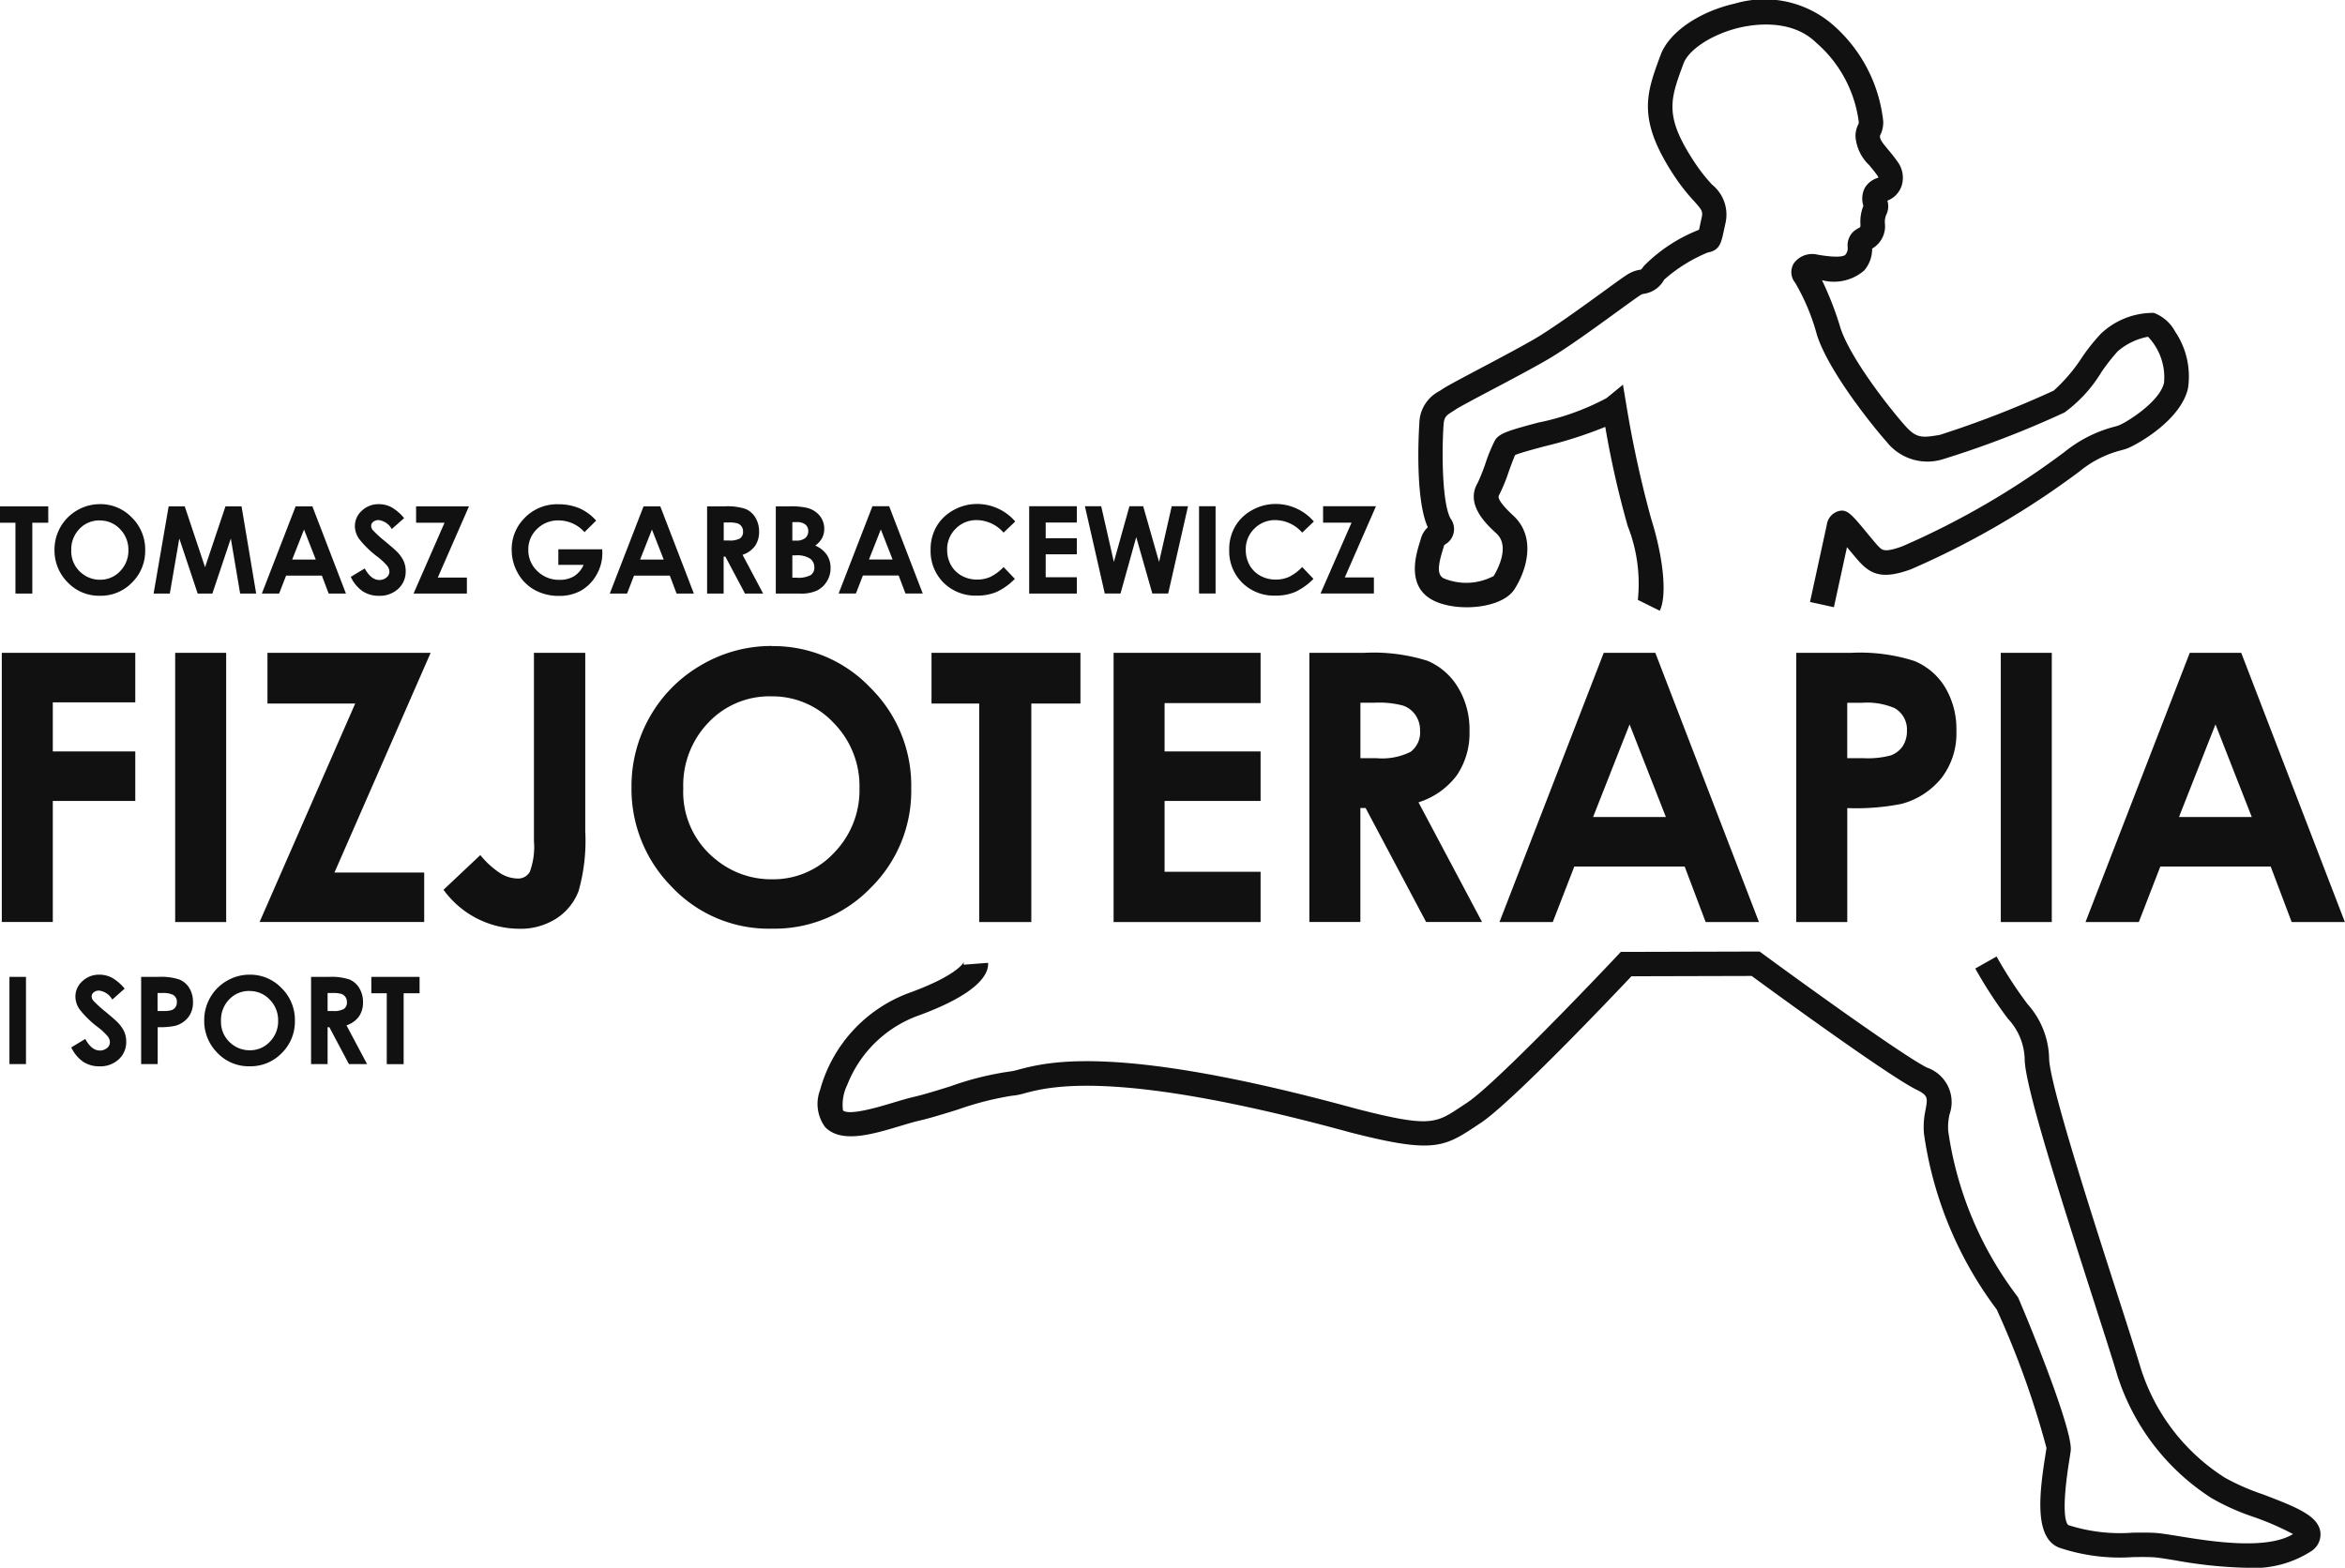 <svg xmlns="http://www.w3.org/2000/svg" width="134.131" height="89.693" viewBox="0 0 134.131 89.693"><defs><style>.a,.b{fill:#111;}.a{fill-rule:evenodd;}</style></defs><g transform="translate(499.021 682.732)"><path class="a" d="M-499.021-558.917h2.76v.939h-.911v4.053h-.966v-4.053h-.883v-.939Zm5.721-.125a2.476,2.476,0,0,1,1.82.767,2.548,2.548,0,0,1,.763,1.869,2.52,2.52,0,0,1-.752,1.849,2.475,2.475,0,0,1-1.824.757,2.473,2.473,0,0,1-1.867-.777,2.578,2.578,0,0,1-.744-1.846,2.6,2.6,0,0,1,.346-1.316,2.569,2.569,0,0,1,.951-.951,2.564,2.564,0,0,1,1.306-.351Zm-.014.932a1.556,1.556,0,0,0-1.16.482,1.677,1.677,0,0,0-.47,1.225,1.6,1.6,0,0,0,.592,1.309,1.617,1.617,0,0,0,1.055.377,1.536,1.536,0,0,0,1.146-.489,1.659,1.659,0,0,0,.474-1.2,1.669,1.669,0,0,0-.477-1.206,1.552,1.552,0,0,0-1.16-.494Zm3.939-.806h.921l1.162,3.482,1.168-3.482h.919l.837,4.992h-.917l-.533-3.153-1.056,3.153h-.839l-1.052-3.153-.543,3.153h-.927l.861-4.992Zm7.264,0h.957l1.921,4.992h-.988l-.389-1.029h-2.046l-.4,1.029h-.988l1.933-4.992Zm.48,1.327-.677,1.719h1.35l-.673-1.719Zm5.719-.648-.7.621a1,1,0,0,0-.754-.514.46.46,0,0,0-.306.1.292.292,0,0,0-.119.226.385.385,0,0,0,.084.238,6.571,6.571,0,0,0,.7.641q.544.455.66.573a2.014,2.014,0,0,1,.41.557,1.406,1.406,0,0,1,.121.582,1.333,1.333,0,0,1-.425,1.015,1.55,1.55,0,0,1-1.109.4,1.651,1.651,0,0,1-.929-.261,2.067,2.067,0,0,1-.679-.822l.8-.482q.362.66.831.66a.613.613,0,0,0,.412-.142.424.424,0,0,0,.167-.329.567.567,0,0,0-.126-.339,3.632,3.632,0,0,0-.555-.519,5.552,5.552,0,0,1-1.054-1.025,1.3,1.3,0,0,1-.239-.721,1.178,1.178,0,0,1,.4-.89,1.373,1.373,0,0,1,.977-.372,1.546,1.546,0,0,1,.711.173,2.586,2.586,0,0,1,.732.631Zm.691-.679h3.024l-1.782,4.074h1.664v.918h-3.052l1.773-4.053h-1.627v-.939Zm10.3.816-.668.661a1.978,1.978,0,0,0-1.48-.671,1.69,1.69,0,0,0-1.233.488,1.6,1.6,0,0,0-.5,1.187,1.643,1.643,0,0,0,.516,1.224,1.754,1.754,0,0,0,1.272.5,1.561,1.561,0,0,0,.83-.208,1.456,1.456,0,0,0,.544-.648h-1.445v-.89h2.51l.007.21A2.446,2.446,0,0,1-464.9-555a2.391,2.391,0,0,1-.879.9,2.52,2.52,0,0,1-1.268.308,2.82,2.82,0,0,1-1.387-.337,2.483,2.483,0,0,1-.965-.962,2.688,2.688,0,0,1-.354-1.348,2.5,2.5,0,0,1,.656-1.723,2.584,2.584,0,0,1,2.024-.873,3.085,3.085,0,0,1,1.22.241,2.8,2.8,0,0,1,.937.7Zm2.711-.816h.957l1.921,4.992h-.988l-.389-1.029h-2.046l-.4,1.029h-.988l1.933-4.992Zm.48,1.327-.677,1.719h1.35l-.673-1.719Zm3.16-1.327h1.009a3.337,3.337,0,0,1,1.179.147,1.206,1.206,0,0,1,.565.491,1.5,1.5,0,0,1,.214.811,1.385,1.385,0,0,1-.235.823,1.423,1.423,0,0,1-.71.5l1.178,2.219h-1.038l-1.122-2.114h-.1v2.114h-.946v-4.992Zm.946,1.954h.3a1.183,1.183,0,0,0,.631-.119.45.45,0,0,0,.173-.4.485.485,0,0,0-.086-.285.464.464,0,0,0-.229-.174,1.72,1.72,0,0,0-.527-.053h-.263v1.029Zm2.978,3.038v-4.992h.788a4.085,4.085,0,0,1,1,.088,1.35,1.35,0,0,1,.716.441,1.161,1.161,0,0,1,.267.761,1.115,1.115,0,0,1-.121.518,1.315,1.315,0,0,1-.391.437,1.559,1.559,0,0,1,.664.534,1.347,1.347,0,0,1,.21.758,1.411,1.411,0,0,1-.218.766,1.391,1.391,0,0,1-.563.517,2.158,2.158,0,0,1-.95.172Zm.946-4.088v1.057h.212a.8.8,0,0,0,.527-.147.5.5,0,0,0,.171-.4.465.465,0,0,0-.163-.373.761.761,0,0,0-.5-.138Zm0,1.9v1.279h.241a1.51,1.51,0,0,0,.809-.149.5.5,0,0,0,.208-.435.6.6,0,0,0-.245-.509,1.369,1.369,0,0,0-.813-.187Zm4.581-2.809h.957l1.921,4.992h-.988l-.389-1.029h-2.046l-.4,1.029h-.988l1.933-4.992Zm.48,1.327-.677,1.719h1.35l-.673-1.719Zm7.686-.451-.666.633a2.063,2.063,0,0,0-1.528-.716,1.645,1.645,0,0,0-1.207.489,1.629,1.629,0,0,0-.491,1.2,1.775,1.775,0,0,0,.218.885,1.559,1.559,0,0,0,.614.608,1.79,1.79,0,0,0,.884.22,1.818,1.818,0,0,0,.757-.154,2.7,2.7,0,0,0,.754-.562l.645.674a3.533,3.533,0,0,1-1.045.75,2.84,2.84,0,0,1-1.124.21,2.588,2.588,0,0,1-1.907-.738,2.552,2.552,0,0,1-.742-1.891,2.582,2.582,0,0,1,.338-1.327,2.5,2.5,0,0,1,.968-.933,2.727,2.727,0,0,1,1.357-.354,2.844,2.844,0,0,1,1.19.261,2.851,2.851,0,0,1,.986.74Zm.8-.876h2.725v.931h-1.78v.9h1.78v.918h-1.78v1.314h1.78v.932h-2.725v-4.992Zm3.19,0h.93l.724,3.186.891-3.186h.787l.908,3.186.723-3.186h.932l-1.133,4.992h-.908l-.92-3.227-.9,3.227h-.9l-1.136-4.992Zm6.526,0h.946v4.992h-.946v-4.992Zm6.565.876-.666.633a2.063,2.063,0,0,0-1.529-.716,1.645,1.645,0,0,0-1.207.489,1.628,1.628,0,0,0-.491,1.2,1.775,1.775,0,0,0,.218.885,1.558,1.558,0,0,0,.614.608,1.789,1.789,0,0,0,.884.22,1.819,1.819,0,0,0,.757-.154,2.7,2.7,0,0,0,.754-.562l.645.674a3.531,3.531,0,0,1-1.045.75,2.839,2.839,0,0,1-1.124.21,2.589,2.589,0,0,1-1.907-.738,2.551,2.551,0,0,1-.742-1.891,2.579,2.579,0,0,1,.338-1.327,2.5,2.5,0,0,1,.967-.933,2.728,2.728,0,0,1,1.357-.354,2.845,2.845,0,0,1,1.19.261,2.853,2.853,0,0,1,.986.74Zm.53-.876h3.024l-1.782,4.074h1.664v.918h-3.052l1.773-4.053h-1.627Z" transform="translate(0 -94.848)"/><path class="a" d="M-496.707-443.472h.946v4.992h-.946v-4.992Zm6.582.679-.7.621a1,1,0,0,0-.754-.514.461.461,0,0,0-.306.1.292.292,0,0,0-.119.226.384.384,0,0,0,.085.237,6.558,6.558,0,0,0,.7.641q.544.455.661.574a2.008,2.008,0,0,1,.41.557,1.4,1.4,0,0,1,.12.582,1.334,1.334,0,0,1-.425,1.015,1.551,1.551,0,0,1-1.109.4,1.65,1.65,0,0,1-.929-.261,2.065,2.065,0,0,1-.679-.822l.8-.482q.361.66.831.661a.613.613,0,0,0,.412-.143.424.424,0,0,0,.167-.329.569.569,0,0,0-.126-.34,3.637,3.637,0,0,0-.555-.519,5.549,5.549,0,0,1-1.054-1.025,1.3,1.3,0,0,1-.239-.721,1.179,1.179,0,0,1,.4-.89,1.373,1.373,0,0,1,.977-.372,1.546,1.546,0,0,1,.711.173,2.59,2.59,0,0,1,.732.631Zm.948-.679h1.009a3.318,3.318,0,0,1,1.179.151,1.2,1.2,0,0,1,.571.489,1.51,1.51,0,0,1,.209.81,1.355,1.355,0,0,1-.275.869,1.416,1.416,0,0,1-.744.482,4.288,4.288,0,0,1-1,.078v2.113h-.946v-4.992Zm.946,1.954h.3a1.676,1.676,0,0,0,.5-.051.45.45,0,0,0,.221-.169.5.5,0,0,0,.08-.286.454.454,0,0,0-.226-.423,1.292,1.292,0,0,0-.609-.1h-.27v1.029Zm5.269-2.079a2.476,2.476,0,0,1,1.82.767,2.549,2.549,0,0,1,.763,1.869,2.521,2.521,0,0,1-.752,1.849,2.476,2.476,0,0,1-1.824.756,2.473,2.473,0,0,1-1.867-.777,2.578,2.578,0,0,1-.744-1.846,2.593,2.593,0,0,1,.346-1.316,2.565,2.565,0,0,1,.951-.951,2.563,2.563,0,0,1,1.306-.351Zm-.014.932a1.556,1.556,0,0,0-1.16.482,1.677,1.677,0,0,0-.47,1.225,1.6,1.6,0,0,0,.592,1.309,1.617,1.617,0,0,0,1.056.377,1.537,1.537,0,0,0,1.146-.489,1.66,1.66,0,0,0,.474-1.2,1.668,1.668,0,0,0-.478-1.206,1.551,1.551,0,0,0-1.16-.494Zm3.523-.806h1.009a3.341,3.341,0,0,1,1.18.147,1.208,1.208,0,0,1,.566.491,1.5,1.5,0,0,1,.214.811,1.385,1.385,0,0,1-.235.823,1.422,1.422,0,0,1-.71.5l1.179,2.219h-1.038l-1.121-2.113h-.1v2.113h-.945v-4.992Zm.945,1.954h.3a1.184,1.184,0,0,0,.631-.119.45.45,0,0,0,.173-.4.486.486,0,0,0-.086-.285.467.467,0,0,0-.229-.174,1.726,1.726,0,0,0-.527-.053h-.263v1.029Zm2.5-1.954h2.76v.939h-.911v4.053h-.966v-4.053h-.883Z" transform="translate(-1.774 -183.373)"/><path class="a" d="M-498.578-523.824h7.635v2.831h-4.718v2.81h4.718v2.831h-4.718v6.927h-2.917v-15.4Zm9.917,0h2.917v15.4h-2.917v-15.4Zm5.281,0h9.33l-5.5,12.568h5.133v2.831h-9.416l5.469-12.5h-5.019v-2.9Zm15.236,0h2.939v10.216a10.49,10.49,0,0,1-.386,3.424,3.25,3.25,0,0,1-1.272,1.562,3.788,3.788,0,0,1-2.131.583,5.367,5.367,0,0,1-4.318-2.231l2.105-1.984a5,5,0,0,0,1.187,1.069,1.952,1.952,0,0,0,.951.272.754.754,0,0,0,.7-.4,4.158,4.158,0,0,0,.229-1.748v-10.767Zm13.617-.386a7.641,7.641,0,0,1,5.615,2.366,7.864,7.864,0,0,1,2.352,5.766,7.776,7.776,0,0,1-2.32,5.7,7.636,7.636,0,0,1-5.626,2.334,7.63,7.63,0,0,1-5.759-2.4,7.952,7.952,0,0,1-2.295-5.694,8.008,8.008,0,0,1,1.069-4.061,7.918,7.918,0,0,1,2.935-2.935,7.909,7.909,0,0,1,4.029-1.083Zm-.043,2.874a4.8,4.8,0,0,0-3.578,1.487,5.176,5.176,0,0,0-1.451,3.779,4.927,4.927,0,0,0,1.826,4.039,4.988,4.988,0,0,0,3.256,1.162,4.741,4.741,0,0,0,3.535-1.508,5.12,5.12,0,0,0,1.462-3.714,5.147,5.147,0,0,0-1.473-3.721,4.787,4.787,0,0,0-3.578-1.523Zm9.174-2.488h8.515v2.9h-2.81v12.5h-2.981v-12.5H-445.4v-2.9Zm10.411,0h8.408v2.874h-5.491v2.767h5.491v2.831h-5.491v4.054h5.491v2.874h-8.408v-15.4Zm11.2,0h3.113a10.3,10.3,0,0,1,3.639.454,3.727,3.727,0,0,1,1.744,1.516,4.627,4.627,0,0,1,.661,2.5,4.276,4.276,0,0,1-.726,2.538,4.391,4.391,0,0,1-2.191,1.544l3.635,6.845h-3.2l-3.46-6.52h-.3v6.52h-2.917v-15.4Zm2.917,6.027h.93a3.65,3.65,0,0,0,1.948-.368,1.387,1.387,0,0,0,.533-1.226,1.5,1.5,0,0,0-.265-.88,1.437,1.437,0,0,0-.708-.536,5.324,5.324,0,0,0-1.626-.164h-.811v3.174Zm13.917-6.027h2.953l5.927,15.4h-3.049l-1.2-3.174h-6.313l-1.23,3.174h-3.049l5.962-15.4Zm1.48,4.093-2.087,5.3h4.164l-2.077-5.3Zm9.535-4.093h3.113a10.232,10.232,0,0,1,3.639.464,3.716,3.716,0,0,1,1.762,1.509,4.655,4.655,0,0,1,.644,2.5,4.177,4.177,0,0,1-.847,2.681,4.37,4.37,0,0,1-2.295,1.487,13.257,13.257,0,0,1-3.1.24v6.52h-2.917v-15.4Zm2.917,6.027h.94a5.157,5.157,0,0,0,1.541-.157,1.391,1.391,0,0,0,.683-.522,1.537,1.537,0,0,0,.247-.883,1.4,1.4,0,0,0-.7-1.3,3.984,3.984,0,0,0-1.88-.307h-.833v3.174Zm8.781-6.027h2.917v15.4h-2.917v-15.4Zm10.8,0h2.953l5.927,15.4H-367.6l-1.2-3.174h-6.313l-1.23,3.174h-3.049l5.962-15.4Zm1.48,4.093-2.088,5.3h4.164Z" transform="translate(-0.34 -121.558)"/><path class="b" d="M-216.665-414.023a25.943,25.943,0,0,1-4.09-.428c-.522-.085-.973-.158-1.226-.173-.341-.02-.745-.015-1.171-.01a10.9,10.9,0,0,1-4.234-.542c-1.407-.562-1.145-3-.789-5.242.033-.206.061-.383.069-.464a50.4,50.4,0,0,0-2.846-7.919,21.818,21.818,0,0,1-4.161-10.059,4.54,4.54,0,0,1,.091-1.359c.127-.7.15-.827-.53-1.163-1.593-.788-8.19-5.6-9.416-6.5l-6.876.018c-1.185,1.255-6.9,7.266-8.642,8.405-.123.08-.239.157-.349.231-1.78,1.184-2.5,1.473-7.081.3-13.3-3.644-17.166-2.63-18.624-2.247a3.725,3.725,0,0,1-.776.151,17.869,17.869,0,0,0-3.07.79c-.807.25-1.57.486-2.171.625-.33.076-.721.194-1.135.318-1.573.471-3.355,1.006-4.273.054a2.235,2.235,0,0,1-.295-2.1,8.241,8.241,0,0,1,5.024-5.547c2.885-1.036,3.206-1.793,3.209-1.8a.4.4,0,0,0-.012.159l1.395-.108c.045.577-.431,1.743-4.119,3.067a6.888,6.888,0,0,0-3.936,3.916,2.582,2.582,0,0,0-.245,1.461c.359.31,2.037-.193,2.849-.437.436-.131.848-.255,1.222-.341.551-.127,1.289-.356,2.072-.6a17.226,17.226,0,0,1,3.426-.852,3.279,3.279,0,0,0,.479-.106c1.7-.447,5.692-1.492,19.337,2.248,4.173,1.069,4.514.842,5.947-.112l.359-.237c1.469-.959,6.7-6.4,8.594-8.412l.206-.22,7.939-.021.186.136c2.685,1.971,8.1,5.868,9.394,6.507a2.09,2.09,0,0,1,1.286,2.667,3.256,3.256,0,0,0-.078.956,20.374,20.374,0,0,0,3.944,9.448l.048.065.032.074c1.019,2.371,3.088,7.612,2.985,8.68-.012.123-.04.3-.08.549-.478,3-.2,3.611-.059,3.732a9.689,9.689,0,0,0,3.683.434c.452-.006.88-.011,1.271.012.325.019.786.094,1.369.189,1.77.288,5,.813,6.53-.121a15.821,15.821,0,0,0-2.245-.977,13.176,13.176,0,0,1-2.435-1.092,13.049,13.049,0,0,1-5.368-7.011c-.287-.963-.8-2.551-1.389-4.39-2.082-6.476-3.813-11.97-3.91-13.6a3.513,3.513,0,0,0-.959-2.413,25.582,25.582,0,0,1-1.869-2.873l1.219-.687a24.3,24.3,0,0,0,1.777,2.731,4.8,4.8,0,0,1,1.229,3.159c.094,1.591,2.351,8.613,3.845,13.259.594,1.847,1.106,3.441,1.4,4.419a11.515,11.515,0,0,0,4.814,6.253,12.931,12.931,0,0,0,2.145.941c2.021.766,3.171,1.244,3.309,2.152a1.14,1.14,0,0,1-.5,1.094A6.078,6.078,0,0,1-216.665-414.023Z" transform="translate(-153.86 -179.015)"/><path class="b" d="M-137.959-647.791l-1.253-.622a8.976,8.976,0,0,0-.581-4.228,53.893,53.893,0,0,1-1.283-5.669,23.923,23.923,0,0,1-3.47,1.112c-.63.169-1.4.374-1.687.5-.1.221-.243.615-.362.943a9.759,9.759,0,0,1-.565,1.371c-.142.24.585.932.811,1.139,1.289,1.178.85,3.011.081,4.222-.72,1.135-3.376,1.33-4.7.612-1.488-.8-.932-2.6-.723-3.274.025-.081.048-.154.064-.214a1.372,1.372,0,0,1,.4-.665c-.746-1.656-.513-5.512-.483-5.962a2.111,2.111,0,0,1,1.145-1.831c.055-.035.11-.07.164-.107.23-.159.925-.529,2.134-1.169,1.091-.578,2.327-1.232,3.149-1.709,1.031-.6,2.8-1.886,3.975-2.739.751-.546,1.152-.837,1.35-.957a1.894,1.894,0,0,1,.709-.262l.05-.009a1.283,1.283,0,0,0,.176-.217,9.118,9.118,0,0,1,3.145-2.061c.015-.068.032-.146.049-.226.025-.118.055-.258.092-.423.089-.4.054-.454-.434-1a11.234,11.234,0,0,1-1.07-1.352c-2.2-3.3-1.666-4.747-.856-6.942l.019-.05c.478-1.3,2.189-2.481,4.256-2.949a5.98,5.98,0,0,1,5.611,1.226,8.537,8.537,0,0,1,2.867,5.482,1.59,1.59,0,0,1-.155.79c-.029.064-.029.064-.029.1,0,.193.158.39.461.752.166.2.354.422.545.7a1.533,1.533,0,0,1,.245,1.336,1.365,1.365,0,0,1-.79.875l-.038.015c.014.056.027.107.035.152a1.081,1.081,0,0,1-.095.646,1.044,1.044,0,0,0-.079.519,1.477,1.477,0,0,1-.732,1.427,1.893,1.893,0,0,1-.452,1.249,2.646,2.646,0,0,1-2.418.556,18.369,18.369,0,0,1,1.048,2.7c.534,1.7,2.732,4.528,3.713,5.633.653.735.985.681,1.971.522a58.2,58.2,0,0,0,6.523-2.535,9.462,9.462,0,0,0,1.617-1.9,11.166,11.166,0,0,1,1.086-1.36,4.344,4.344,0,0,1,3.024-1.188,2.292,2.292,0,0,1,1.224,1.077,4.573,4.573,0,0,1,.728,3.251c-.439,1.875-3,3.245-3.451,3.418-.115.044-.239.079-.383.119a6.112,6.112,0,0,0-2.349,1.19,47.818,47.818,0,0,1-9.661,5.614c-1.529.563-2.2.312-2.8-.275l-.041-.04c-.141-.137-.356-.4-.7-.808l-.118-.142-.748,3.435-1.367-.3.96-4.411a.941.941,0,0,1,.606-.765c.533-.181.766.1,1.746,1.29.222.269.5.6.591.695l.049.048c.177.175.331.326,1.332-.042a46.042,46.042,0,0,0,9.285-5.405,7.56,7.56,0,0,1,2.832-1.434c.105-.029.2-.057.258-.078.456-.175,2.336-1.343,2.59-2.431a3.358,3.358,0,0,0-.915-2.64,3.678,3.678,0,0,0-1.74.839,11.483,11.483,0,0,0-.914,1.165,7.961,7.961,0,0,1-2.122,2.328,55.473,55.473,0,0,1-6.925,2.665,2.973,2.973,0,0,1-3.24-.974c-.832-.936-3.352-4.074-4-6.143a12.109,12.109,0,0,0-1.243-2.971.96.96,0,0,1-.082-1.1,1.292,1.292,0,0,1,1.352-.509l.08.014c1.266.215,1.491.033,1.523-.006a.57.57,0,0,0,.129-.444,1.1,1.1,0,0,1,.29-.842,1.489,1.489,0,0,1,.325-.231.987.987,0,0,0,.106-.065.816.816,0,0,0,.011-.165,2.411,2.411,0,0,1,.17-1.051,1.333,1.333,0,0,1,.093-1.047,1.3,1.3,0,0,1,.764-.562.276.276,0,0,0-.053-.116c-.155-.223-.315-.413-.469-.6a2.526,2.526,0,0,1-.788-1.651,1.512,1.512,0,0,1,.154-.674.209.209,0,0,0,.032-.139v-.024a7.206,7.206,0,0,0-2.445-4.53c-1.385-1.349-3.487-1.053-4.326-.863-1.548.35-2.946,1.24-3.253,2.069l-.018.05c-.755,2.044-1.1,2.976.707,5.681a9.851,9.851,0,0,0,.947,1.194,2.2,2.2,0,0,1,.759,2.234c-.036.162-.065.3-.09.415-.146.681-.235,1.093-.869,1.224l-.052.011a8.764,8.764,0,0,0-2.493,1.557,1.57,1.57,0,0,1-1.128.8.514.514,0,0,0-.227.079c-.158.1-.691.484-1.255.894-1.267.922-3,2.184-4.1,2.818-.845.489-2.093,1.151-3.2,1.734-.853.452-1.82.964-1.993,1.084-.069.047-.139.092-.21.137-.341.216-.468.3-.5.744-.116,1.73-.068,4.54.4,5.373a1.008,1.008,0,0,1-.293,1.468.819.819,0,0,0-.078.061c-.015.071-.043.16-.074.26-.31,1-.3,1.441.052,1.63a3.353,3.353,0,0,0,2.857-.133c.1-.165,1.012-1.656.156-2.438-.54-.493-1.8-1.647-1.073-2.883a10.405,10.405,0,0,0,.454-1.137,9.4,9.4,0,0,1,.527-1.286c.243-.417.751-.569,2.475-1.031A14.133,14.133,0,0,0-141-659.958l.935-.766.2,1.192a63.575,63.575,0,0,0,1.41,6.466C-137.742-650.812-137.535-648.643-137.959-647.791Zm-1.087-19.51Zm13.964-3.914Z" transform="translate(-266.126 0)"/></g></svg>